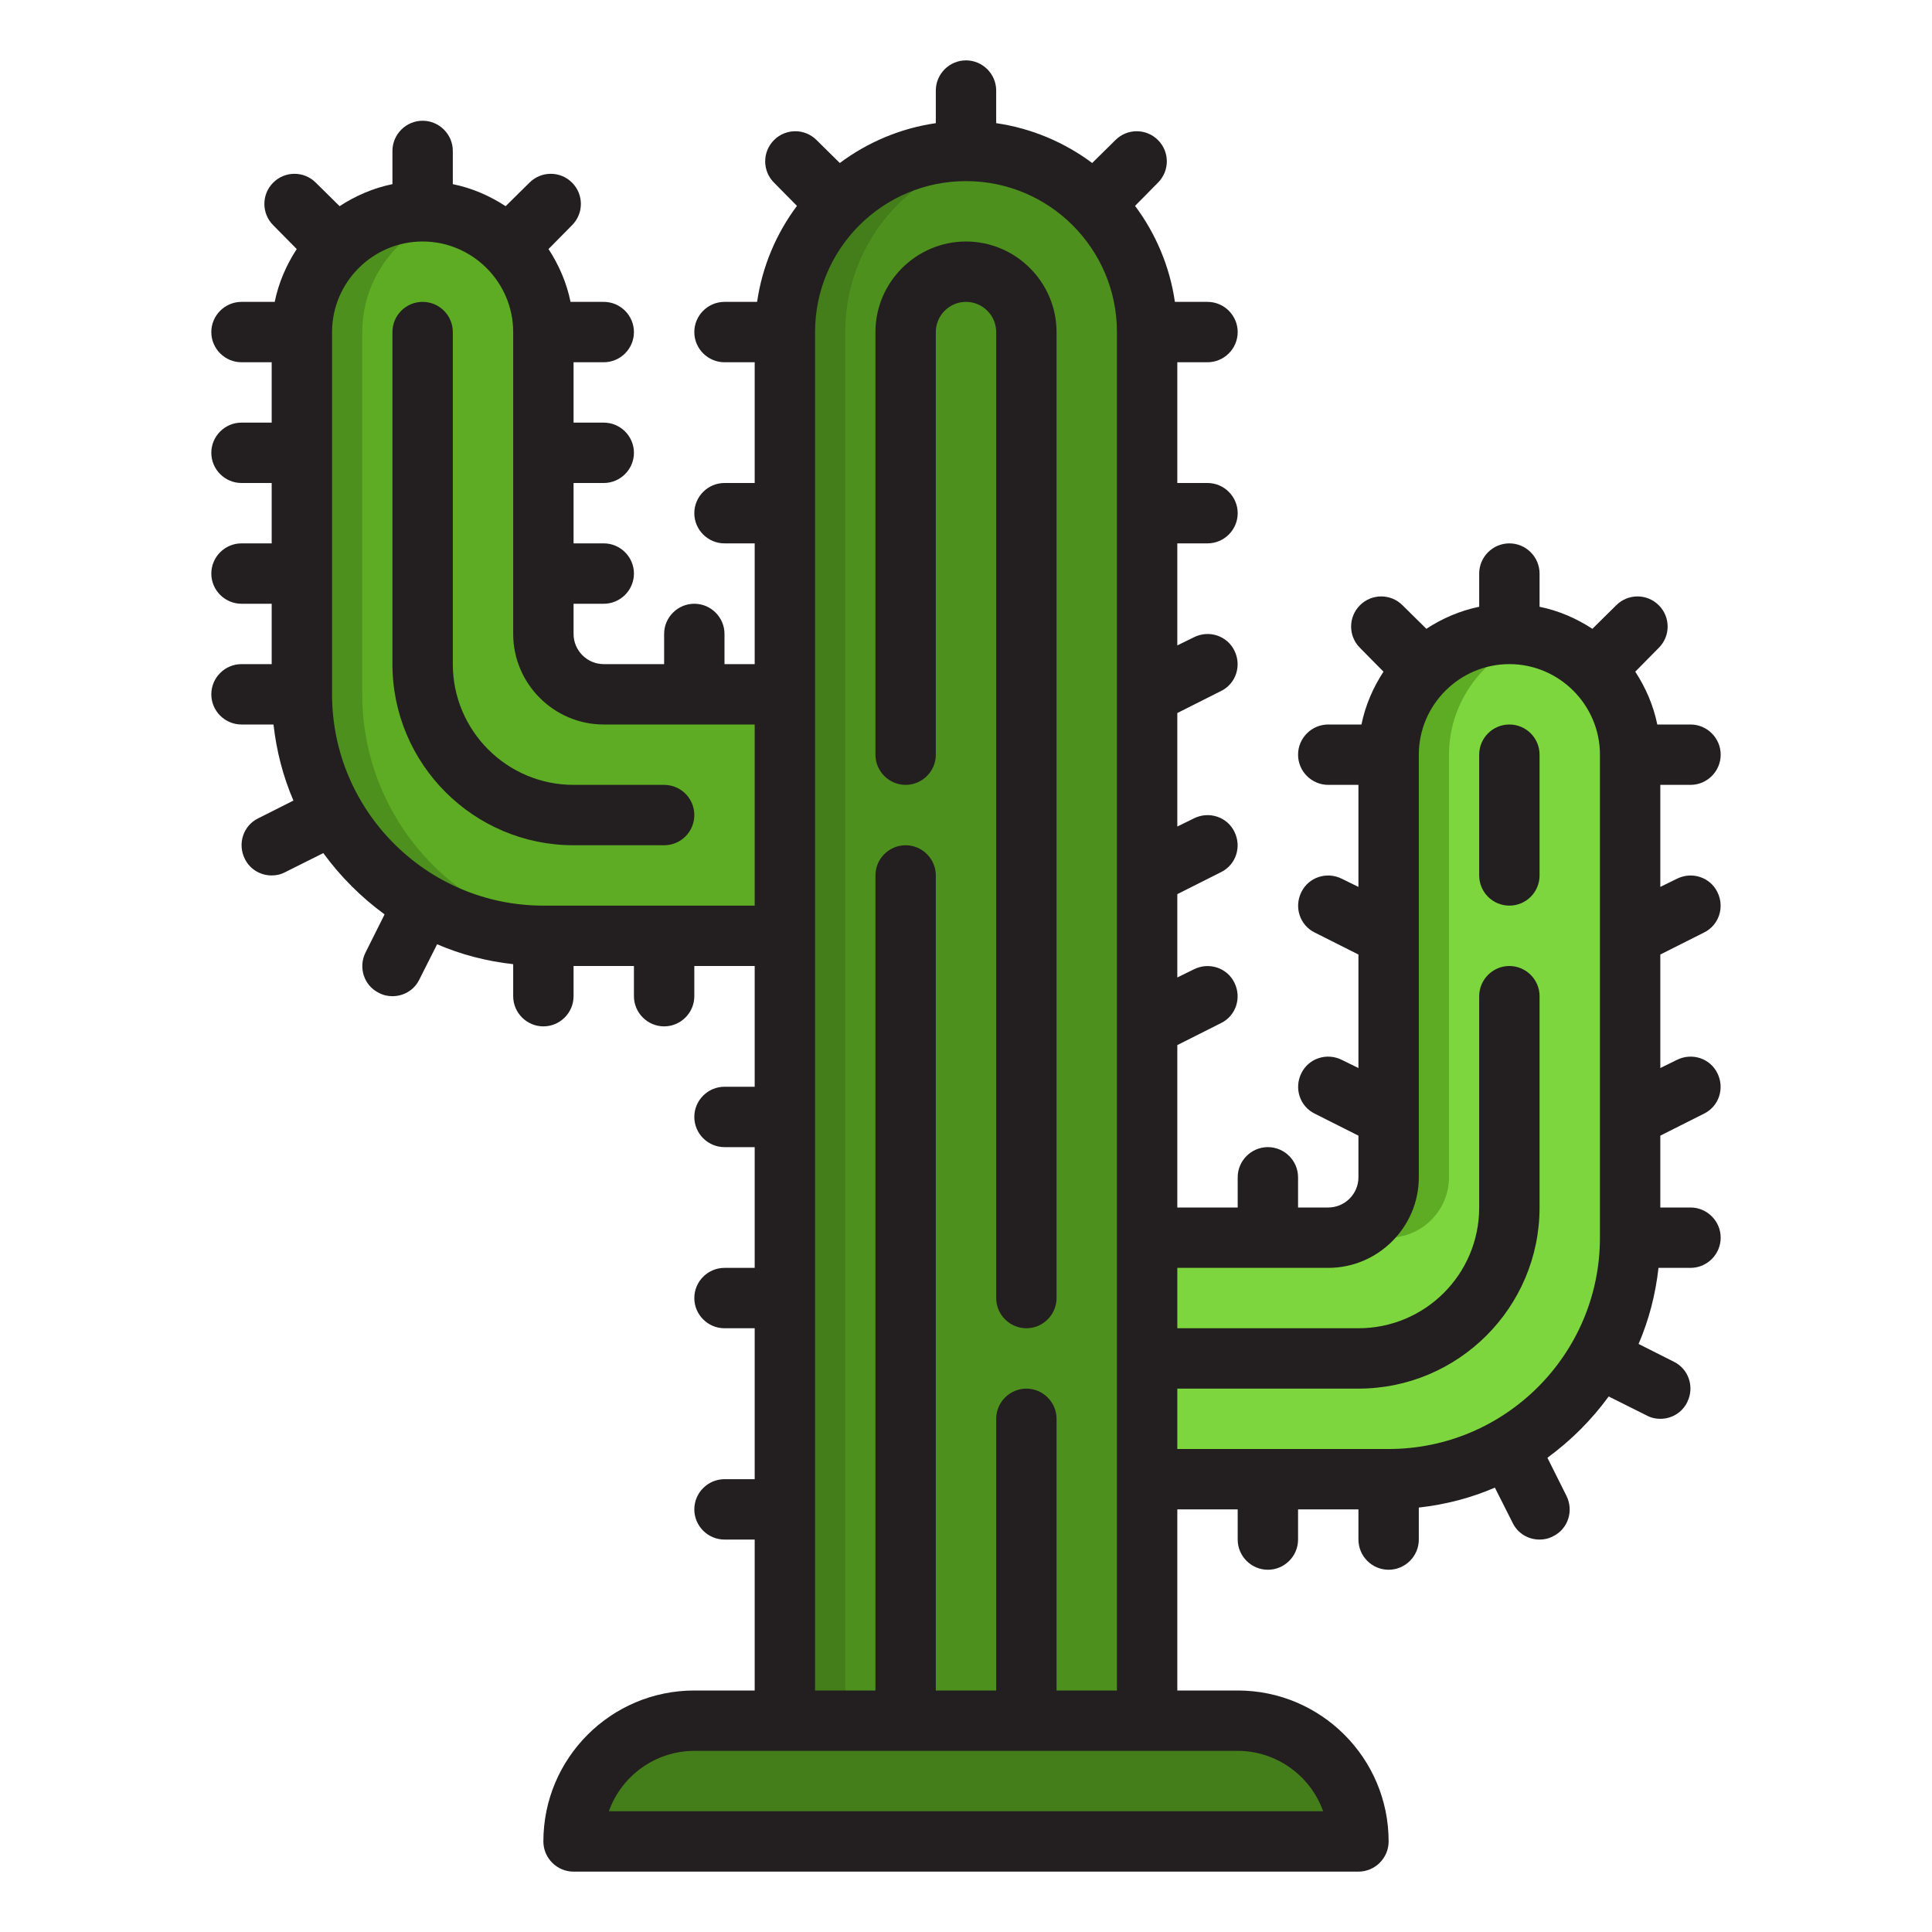 <?xml version="1.0" encoding="UTF-8"?><svg id="Layer_34" xmlns="http://www.w3.org/2000/svg" viewBox="0 0 64 64"><path d="m38,11v46h-12V11c0-1.66.67-3.16,1.76-4.24,1.08-1.09,2.58-1.76,4.24-1.76s3.16.67,4.24,1.76c1.09,1.08,1.76,2.58,1.76,4.24Z" style="fill:#4e901e;"/><path d="m29.76,6.76c.858-.866,1.983-1.46,3.24-1.67-.326-.055-.658-.09-1-.09-1.66,0-3.16.67-4.24,1.76-1.09,1.08-1.76,2.58-1.76,4.24v46h2V11c0-1.66.67-3.16,1.76-4.24Z" style="fill:#447e1a;"/><path d="m45,61h-26c0-2.21,1.79-4,4-4h18c2.21,0,4,1.79,4,4Z" style="fill:#447e1a;"/><path d="m54,25v16c0,4.42-3.58,8-8,8h-8v-8h6c1.1,0,2-.9,2-2v-14c0-1.1.45-2.1,1.17-2.83.73-.72,1.73-1.17,2.83-1.17s2.1.45,2.83,1.17c.72.73,1.17,1.73,1.17,2.83Z" style="fill:#7ed63e;"/><path d="m48,39v-14c0-1.1.45-2.1,1.17-2.83.5-.493,1.132-.845,1.83-1.027-.322-.084-.653-.143-1-.143-1.1,0-2.1.45-2.83,1.17-.72.73-1.17,1.73-1.17,2.83v14c0,1.1-.9,2-2,2h2c1.1,0,2-.9,2-2Z" style="fill:#5eac24;"/><path d="m26,23v8h-8c-4.42,0-8-3.58-8-8v-12c0-1.1.45-2.1,1.17-2.83.73-.72,1.73-1.17,2.83-1.17s2.1.45,2.83,1.17c.72.73,1.17,1.73,1.17,2.83v10c0,1.1.9,2,2,2h6Z" style="fill:#5eac24;"/><path d="m12,23v-12c0-1.1.45-2.1,1.17-2.83.5-.493,1.132-.845,1.83-1.027-.322-.084-.653-.143-1-.143-1.1,0-2.1.45-2.83,1.17-.72.73-1.17,1.73-1.17,2.83v12c0,4.42,3.58,8,8,8h2c-4.42,0-8-3.58-8-8Z" style="fill:#4e901e;"/><path d="m56,40h-1v-2.38l1.45-.73c.49-.24.69-.84.44-1.34-.24-.49-.84-.69-1.34-.44l-.55.27v-3.76l1.45-.73c.49-.24.69-.84.44-1.34-.24-.49-.84-.69-1.34-.44l-.55.27v-3.38h1c.55,0,1-.45,1-1s-.45-1-1-1h-1.1c-.13-.64-.39-1.23-.73-1.75l.78-.79c.39-.39.39-1.02,0-1.41s-1.02-.39-1.41,0l-.79.78c-.52-.34-1.11-.6-1.75-.73v-1.1c0-.55-.45-1-1-1s-1,.45-1,1v1.1c-.64.13-1.23.39-1.75.73l-.79-.78c-.39-.39-1.02-.39-1.41,0s-.39,1.02,0,1.41l.78.79c-.34.52-.6,1.11-.73,1.75h-1.1c-.55,0-1,.45-1,1s.45,1,1,1h1v3.38l-.55-.27c-.5-.25-1.1-.05-1.34.44-.25.5-.05,1.1.44,1.34l1.45.73v3.76l-.55-.27c-.5-.25-1.1-.05-1.34.44-.25.5-.05,1.1.44,1.34l1.45.73v1.38c0,.55-.45,1-1,1h-1v-1c0-.55-.45-1-1-1s-1,.45-1,1v1h-2v-5.38l1.45-.73c.49-.24.69-.84.44-1.34-.24-.49-.84-.69-1.34-.44l-.55.27v-2.76l1.45-.73c.49-.24.69-.84.44-1.34-.24-.49-.84-.69-1.34-.44l-.55.27v-3.76l1.45-.73c.49-.24.69-.84.44-1.34-.24-.49-.84-.69-1.34-.44l-.55.27v-3.38h1c.55,0,1-.45,1-1s-.45-1-1-1h-1v-4h1c.55,0,1-.45,1-1s-.45-1-1-1h-1.08c-.17-1.18-.64-2.27-1.32-3.18l.76-.77c.39-.39.39-1.02,0-1.41-.39-.39-1.02-.39-1.41,0l-.77.76c-.91-.68-2-1.15-3.18-1.32v-1.08c0-.55-.45-1-1-1s-1,.45-1,1v1.08c-1.18.17-2.27.64-3.18,1.32l-.77-.76c-.39-.39-1.02-.39-1.41,0-.39.39-.39,1.02,0,1.41l.76.77c-.68.91-1.15,2-1.32,3.18h-1.08c-.55,0-1,.45-1,1s.45,1,1,1h1v4h-1c-.55,0-1,.45-1,1s.45,1,1,1h1v4h-1v-1c0-.55-.45-1-1-1s-1,.45-1,1v1h-2c-.55,0-1-.45-1-1v-1h1c.55,0,1-.45,1-1s-.45-1-1-1h-1v-2h1c.55,0,1-.45,1-1s-.45-1-1-1h-1v-2h1c.55,0,1-.45,1-1s-.45-1-1-1h-1.1c-.13-.64-.39-1.23-.73-1.75l.78-.79c.39-.39.39-1.02,0-1.41s-1.02-.39-1.41,0l-.79.78c-.52-.34-1.11-.6-1.75-.73v-1.1c0-.55-.45-1-1-1s-1,.45-1,1v1.1c-.64.13-1.23.39-1.75.73l-.79-.78c-.39-.39-1.02-.39-1.41,0s-.39,1.02,0,1.41l.78.79c-.34.52-.6,1.11-.73,1.75h-1.1c-.55,0-1,.45-1,1s.45,1,1,1h1v2h-1c-.55,0-1,.45-1,1s.45,1,1,1h1v2h-1c-.55,0-1,.45-1,1s.45,1,1,1h1v2h-1c-.55,0-1,.45-1,1s.45,1,1,1h1.06c.1.89.32,1.73.66,2.52l-1.17.59c-.49.24-.69.84-.44,1.34.17.35.52.55.89.55.15,0,.3-.03.45-.11l1.26-.63c.57.78,1.25,1.46,2.03,2.03l-.63,1.26c-.25.5-.05,1.1.44,1.34.15.08.3.11.45.11.37,0,.72-.2.89-.55l.59-1.17c.79.34,1.63.56,2.52.66v1.06c0,.55.45,1,1,1s1-.45,1-1v-1h2v1c0,.55.45,1,1,1s1-.45,1-1v-1h2v4h-1c-.55,0-1,.45-1,1s.45,1,1,1h1v4h-1c-.55,0-1,.45-1,1s.45,1,1,1h1v5h-1c-.55,0-1,.45-1,1s.45,1,1,1h1v5h-2c-2.76,0-5,2.24-5,5,0,.55.45,1,1,1h26c.55,0,1-.45,1-1,0-2.76-2.24-5-5-5h-2v-6h2v1c0,.55.45,1,1,1s1-.45,1-1v-1h2v1c0,.55.45,1,1,1s1-.45,1-1v-1.06c.89-.1,1.73-.32,2.52-.66l.59,1.17c.17.35.52.55.89.55.15,0,.3-.03.45-.11.49-.24.69-.84.44-1.34l-.63-1.26c.78-.57,1.46-1.25,2.03-2.03l1.26.63c.15.08.3.11.45.11.37,0,.72-.2.89-.55.25-.5.05-1.1-.44-1.34l-1.17-.59c.34-.79.56-1.63.66-2.52h1.06c.55,0,1-.45,1-1s-.45-1-1-1ZM27,11c0-2.76,2.24-5,5-5s5,2.24,5,5v45h-2v-9c0-.55-.45-1-1-1s-1,.45-1,1v9h-2v-27c0-.55-.45-1-1-1s-1,.45-1,1v27h-2V11Zm-9,19c-3.86,0-7-3.14-7-7v-12c0-1.65,1.35-3,3-3s3,1.35,3,3v10c0,1.65,1.35,3,3,3h5v6h-7Zm23,28c1.3,0,2.42.84,2.83,2h-23.66c.41-1.16,1.53-2,2.83-2h18Zm12-17c0,3.86-3.14,7-7,7h-7v-2h6c3.31,0,6-2.69,6-6v-7c0-.55-.45-1-1-1s-1,.45-1,1v7c0,2.21-1.79,4-4,4h-6v-2h5c1.65,0,3-1.35,3-3v-14c0-1.65,1.35-3,3-3s3,1.35,3,3v16Z" style="fill:#231f20;"/><path d="m22,26h-3c-2.206,0-4-1.794-4-4v-11c0-.552-.447-1-1-1s-1,.448-1,1v11c0,3.309,2.691,6,6,6h3c.553,0,1-.448,1-1s-.447-1-1-1Z" style="fill:#231f20;"/><path d="m35,11v32c0,.55-.45,1-1,1s-1-.45-1-1V11c0-.55-.45-1-1-1s-1,.45-1,1v14c0,.55-.45,1-1,1s-1-.45-1-1v-14c0-1.65,1.35-3,3-3s3,1.35,3,3Z" style="fill:#231f20;"/><path d="m51,25c0-.552-.447-1-1-1s-1,.448-1,1v4c0,.552.447,1,1,1s1-.448,1-1v-4Z" style="fill:#231f20;"/></svg>